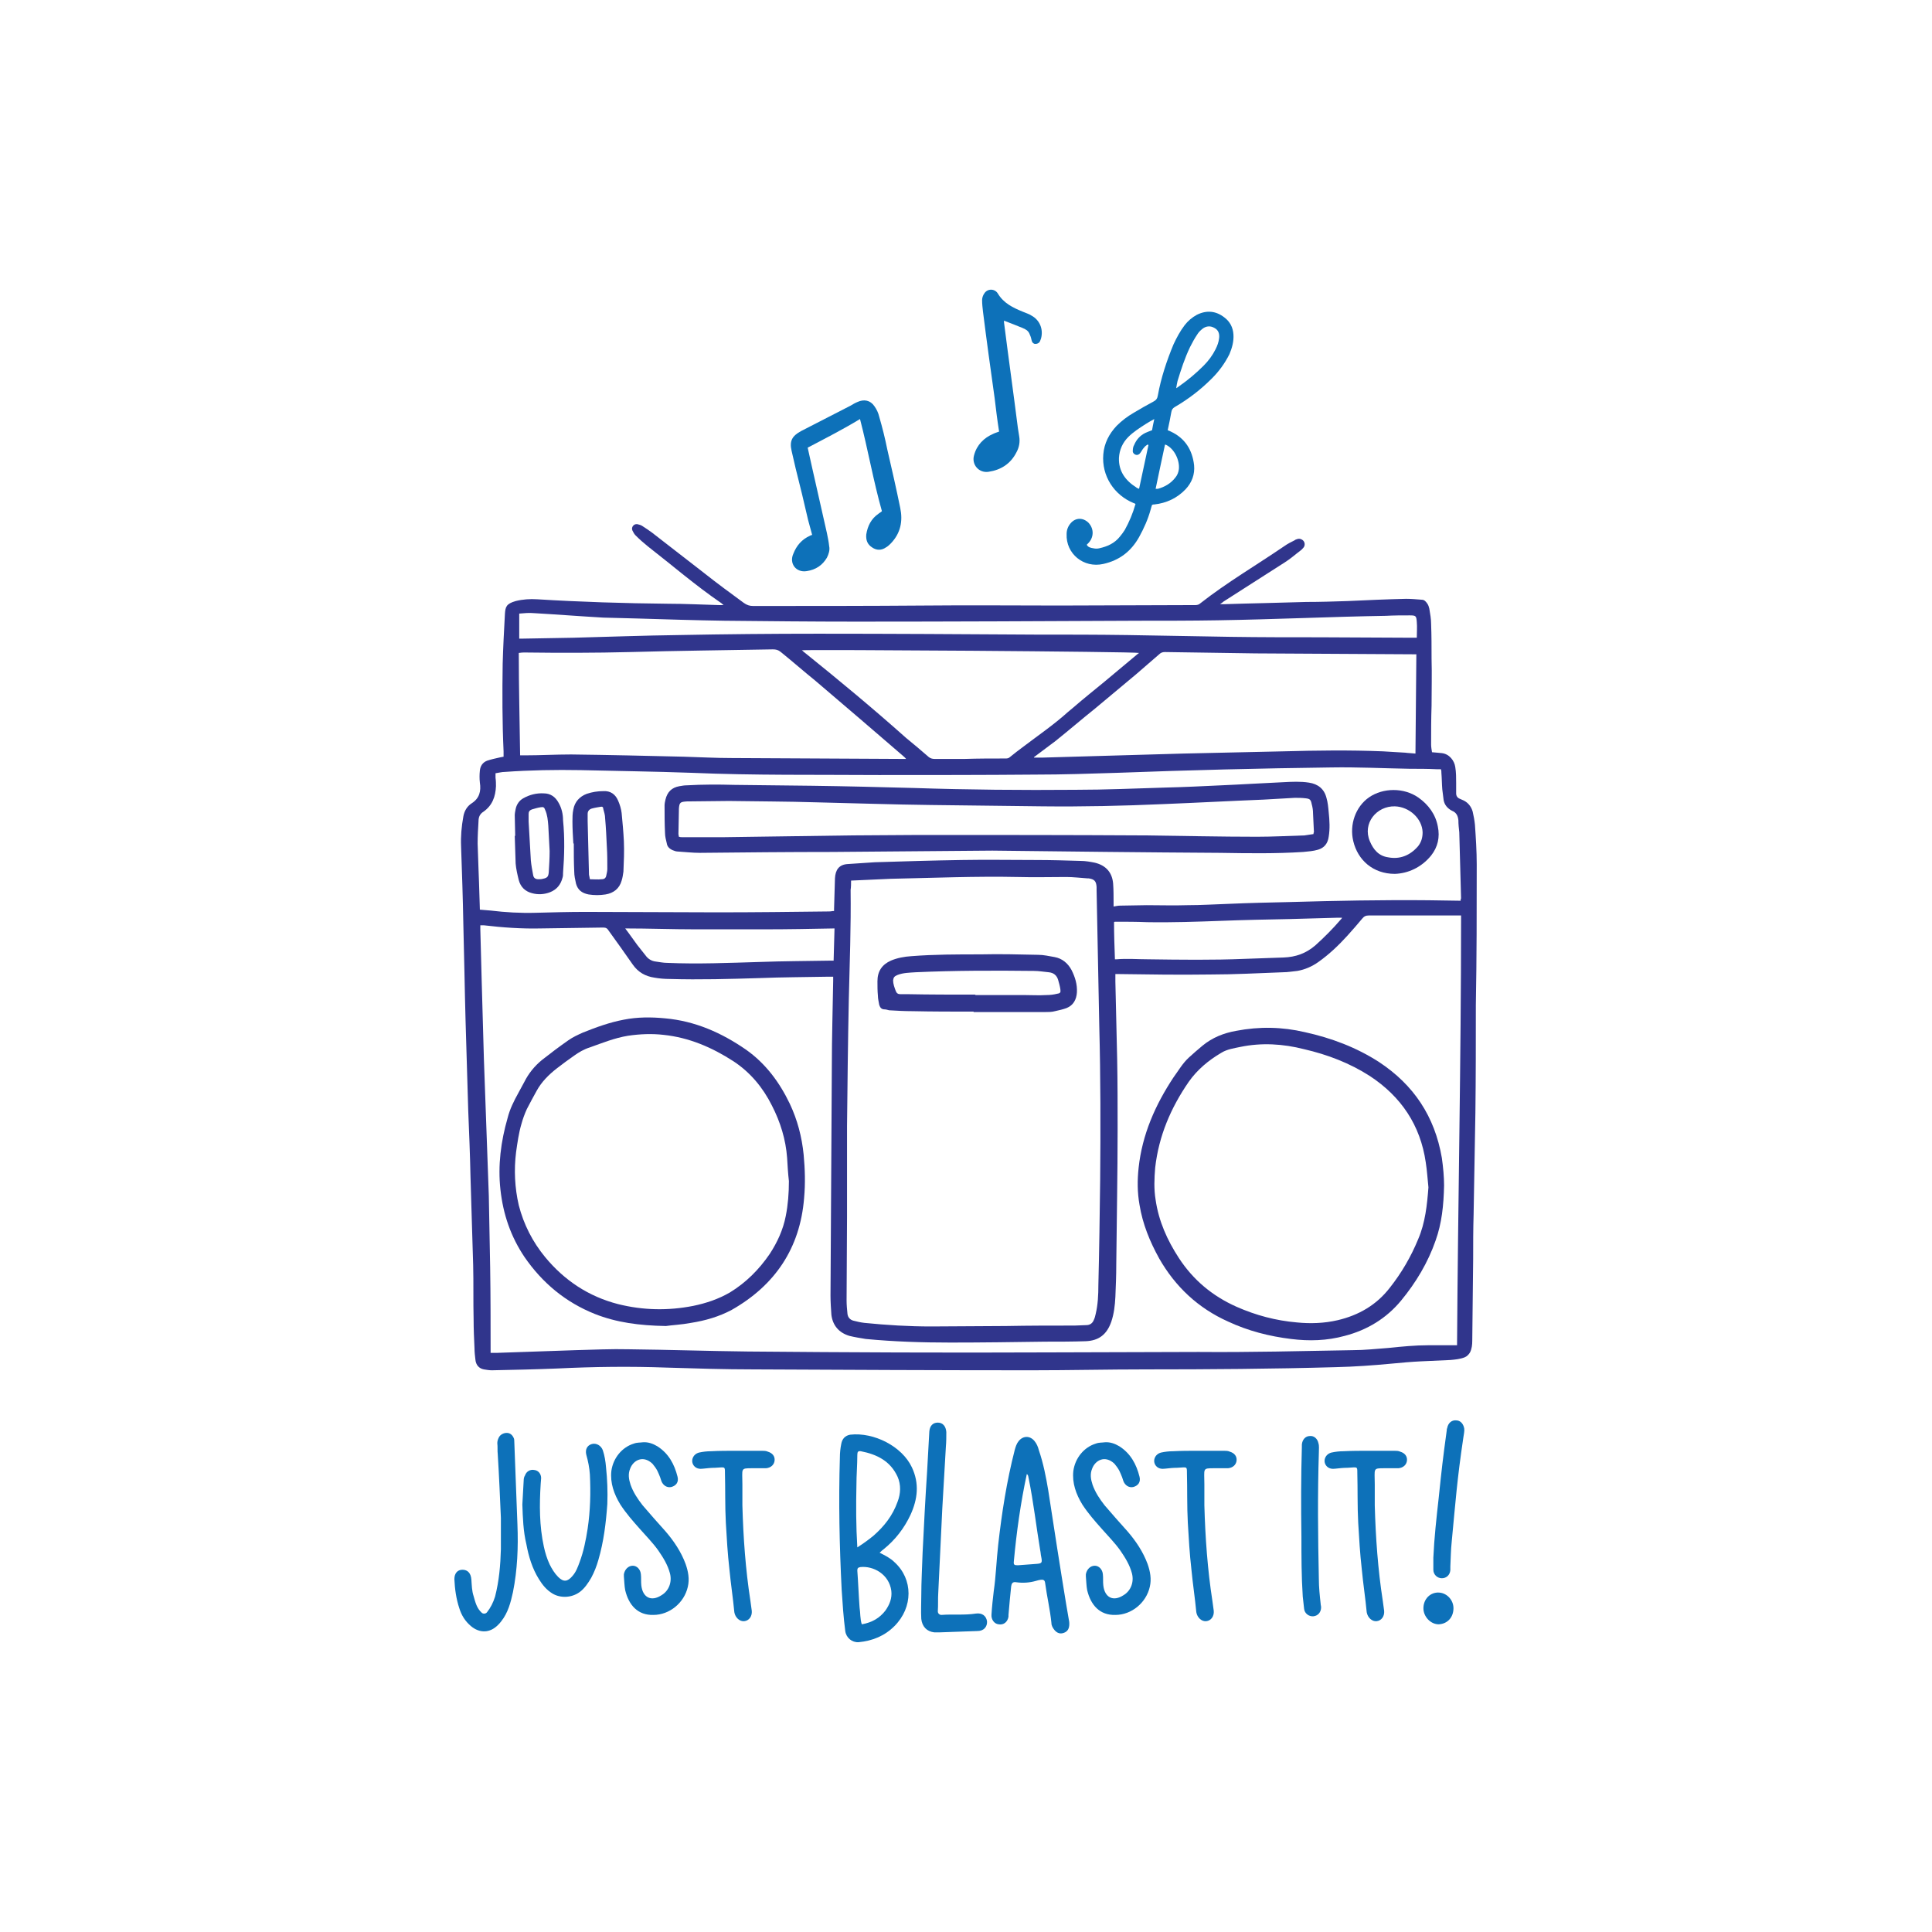 <?xml version="1.0" encoding="utf-8"?>
<!-- Generator: Adobe Illustrator 22.0.1, SVG Export Plug-In . SVG Version: 6.00 Build 0)  -->
<svg version="1.1" id="Calque_1" xmlns="http://www.w3.org/2000/svg" xmlns:xlink="http://www.w3.org/1999/xlink" x="0px" y="0px"
	 viewBox="0 0 432 432" style="enable-background:new 0 0 432 432;" xml:space="preserve">
<style type="text/css">
	.st0{fill:#957452;}
	.st1{fill:#88573C;}
	.st2{fill:#D6C49A;}
	.st3{fill:#E52627;}
	.st4{fill:#CDCCCC;}
	.st5{fill:#264395;}
	.st6{fill:#1E274A;}
	.st7{fill:#EC6625;}
	.st8{fill:#020203;}
	.st9{fill:#E52521;}
	.st10{fill:#808181;}
	.st11{fill:#FFE324;}
	.st12{fill:#3F4244;}
	.st13{fill:#009F4A;}
	.st14{fill:#343434;}
	.st15{fill:#78170E;}
	.st16{fill:#F0E9D5;}
	.st17{fill:#272531;}
	.st18{fill:#222B56;}
	.st19{fill:#9BD2CC;}
	.st20{fill:#83B143;}
	.st21{fill:#1B1B1B;}
	.st22{fill:#FFFFFF;}
	.st23{fill:#DDD6C3;}
	.st24{fill:#997F64;}
	.st25{fill:#77684B;}
	.st26{fill:#A89877;}
	.st27{fill:#B4B4B4;}
	.st28{fill:#DDCEBB;}
	.st29{fill:#9A2A1A;}
	.st30{fill:#5E1C0C;}
	.st31{fill:#F1CA43;}
	.st32{fill:#A57B46;}
	.st33{fill:#F18538;}
	.st34{fill:#F2AC64;}
	.st35{fill:#FAB42D;}
	.st36{fill:#46494E;}
	.st37{fill:#CF875E;}
	.st38{fill:#E7E6E6;}
	.st39{fill:#1A181D;}
	.st40{fill:#637644;}
	.st41{fill:#9F1E29;}
	.st42{fill:#F9B03D;}
	.st43{fill:#0D71B9;}
	.st44{fill:#E52629;}
	.st45{fill:#676767;}
	.st46{fill:#30358C;}
	.st47{fill:#9A9999;}
	.st48{fill:#3F4798;}
	.st49{fill:#2DABE3;}
	.st50{fill:#C1292E;}
	.st51{fill:#F2F2F2;}
	.st52{fill:#AA7C4C;}
	.st53{fill:#D6A573;}
	.st54{fill:#29ACE1;}
	.st55{fill:#88C05E;}
	.st56{fill:#F39323;}
	.st57{fill:#EB5B28;}
	.st58{fill:#B85965;}
	.st59{fill:#A67D52;}
	.st60{fill:#8C633A;}
	.st61{fill:#009245;}
	.st62{fill:#066938;}
	.st63{fill:#7D252D;}
	.st64{fill:#95D3E3;}
	.st65{fill:#603914;}
	.st66{fill:#EFC9AF;}
	.st67{fill:#D987B8;}
	.st68{fill:#8FC14D;}
	.st69{fill:#C69C6C;}
	.st70{fill:#2BADE1;}
	.st71{fill:#A4C958;}
	.st72{fill:#754D24;}
	.st73{fill:#35AE73;}
	.st74{fill:#E0B99E;}
	.st75{fill:#BDCCD4;}
	.st76{fill:#0C0D0D;}
	.st77{fill:#F4E152;}
	.st78{fill:#1E1911;}
	.st79{fill:#A1BD4F;}
	.st80{fill:#CBE6DC;}
	.st81{fill:#B5DCCE;}
	.st82{fill:#1F1D1B;}
	.st83{fill:#746458;}
	.st84{fill:#C7B29A;}
	.st85{fill:#998675;}
	.st86{fill:#428540;}
	.st87{fill:#E3E5E3;}
	.st88{fill:#161617;}
	.st89{fill:#1E1F1E;}
	.st90{fill:#474847;}
	.st91{fill:#191A19;}
	.st92{fill:#4B2C15;}
	.st93{fill:#92552A;}
	.st94{fill:#7EA847;}
	.st95{fill:#D59E2B;}
	.st96{fill:#807E79;}
	.st97{fill:#E5B744;}
	.st98{fill:#8EC045;}
	.st99{fill:#3B569A;}
	.st100{fill:#A1B7E0;}
	.st101{fill:#8FC9CC;}
	.st102{fill:#9ED1CA;}
	.st103{fill:#81AAA9;}
	.st104{fill:#E1783D;}
	.st105{fill:#64328A;}
	.st106{fill:#DEDEA5;}
	.st107{fill:#754997;}
	.st108{fill:#EE6F43;}
	.st109{fill:#A6CB67;}
	.st110{fill:#8FB7C0;}
	.st111{fill:#E2E1DF;}
	.st112{fill:#2C3E70;}
	.st113{fill:#D9BF96;}
	.st114{fill:#9C6941;}
	.st115{fill:#61605E;}
	.st116{fill:#9C9A99;}
	.st117{fill:#245F3D;}
	.st118{fill:#191713;}
	.st119{fill:#C39A62;}
	.st120{fill:#A17C4F;}
	.st121{fill:#F39200;}
	.st122{fill:#432918;}
	.st123{fill:#B17F4A;}
	.st124{fill:#FFCE1E;}
	.st125{fill:#BE1622;}
	.st126{fill:#3AAA35;}
	.st127{fill:#911825;}
	.st128{fill:#009FE3;}
	.st129{fill:#E94E1B;}
	.st130{fill:#FFCC03;}
	.st131{fill:#95C11F;}
	.st132{fill:#00A19A;}
	.st133{fill:#683C11;}
	.st134{fill:#878787;}
	.st135{fill:#634E42;}
	.st136{fill:#CBBBA0;}
	.st137{fill:#7B5B41;}
	.st138{fill:#493E36;}
	.st139{fill:#78A62C;}
	.st140{fill:#2C8535;}
	.st141{fill:#F9B233;}
	.st142{fill:none;}
	.st143{fill:#CA9E67;}
	.st144{fill:#E30613;}
	.st145{fill:#C6C6C6;}
	.st146{fill:#575756;}
	.st147{fill:#7B6A58;}
	.st148{fill:#A3C5D7;}
	.st149{fill:#332C25;}
	.st150{fill:#29235C;}
	.st151{fill:#E6332A;}
	.st152{fill:#738D93;}
	.st153{fill:#C87B31;}
	.st154{fill:#5BBCA7;}
	.st155{fill:#EF786F;}
	.st156{fill:#EE8D9E;}
	.st157{fill:#A74B56;}
	.st158{fill:#E72D7B;}
	.st159{fill:#E84138;}
	.st160{fill:#3B2315;}
	.st161{fill:#8EC044;}
	.st162{fill:#A1C74B;}
	.st163{fill:#231F20;}
	.st164{fill:#F6D9A7;}
	.st165{fill:#F4A5A6;}
	.st166{fill:#6E6F70;}
	.st167{fill:#F8AF41;}
	.st168{fill:#B79C19;}
	.st169{fill:#EFD101;}
	.st170{fill:#207A97;}
	.st171{fill:#20ACE3;}
	.st172{fill:#C51618;}
	.st173{fill:#C19446;}
	.st174{fill:#9E599F;}
	.st175{fill:#CD95C2;}
	.st176{fill:#F29A26;}
	.st177{fill:#FCCE8D;}
	.st178{fill:#F39B85;}
	.st179{fill:#E52628;}
	.st180{fill:#6BB52D;}
</style>
<g>
	<g>
		<g>
			<path class="st43" d="M261.1,96.2c0.3,0.1,0.5,0.2,0.7,0.3c3.2,1.5,4.8,4.1,5.2,7.5c0.2,2.1-0.5,3.9-1.9,5.4
				c-1.9,2-4.3,3.1-7,3.4c-0.2,0-0.3,0-0.5,0.1c-0.1,0.3-0.2,0.6-0.3,1c-0.6,2.2-1.5,4.2-2.6,6.2c-1.8,3.2-4.4,5.2-8,6
				c-4.4,1-8.4-2.3-8.2-6.7c0-0.9,0.3-1.7,0.9-2.4c1.1-1.3,2.8-1.3,4-0.1c1.3,1.4,1.2,3.4-0.2,4.7c-0.1,0.1-0.1,0.1-0.2,0.2
				c0.3,0.6,0.9,0.7,1.5,0.8c0.4,0.1,0.9,0.1,1.3,0c1.8-0.4,3.4-1.1,4.6-2.6c0.4-0.5,0.8-1,1.1-1.5c1-1.8,1.8-3.7,2.4-5.8
				c-0.1-0.1-0.3-0.2-0.4-0.2c-4.4-1.8-7.2-6.1-6.8-10.9c0.2-2.5,1.3-4.6,3-6.4c1.1-1.1,2.4-2.1,3.8-2.9c1.5-0.9,2.9-1.7,4.4-2.5
				c0.6-0.3,0.9-0.7,1-1.4c0.7-3.9,2-7.8,3.5-11.4c0.7-1.5,1.5-3,2.5-4.3c0.7-0.9,1.6-1.7,2.7-2.3c2.2-1.1,4.3-0.9,6.2,0.6
				c1.2,0.9,1.9,2.2,2,3.8c0.1,1.5-0.3,3-0.9,4.4c-1,2-2.3,3.8-3.9,5.4c-2.5,2.5-5.2,4.6-8.3,6.4c-0.5,0.3-0.7,0.6-0.8,1.2
				C261.7,93.4,261.4,94.8,261.1,96.2z M263,86.8c0.3-0.2,0.5-0.3,0.6-0.4c2-1.4,3.8-2.9,5.5-4.6c1.1-1.1,2-2.3,2.7-3.7
				c0.4-0.8,0.7-1.6,0.8-2.5c0.1-0.9-0.1-1.8-1.1-2.3c-0.9-0.5-1.8-0.4-2.6,0.2c-0.5,0.4-0.9,0.8-1.2,1.3c-0.6,0.9-1.1,1.8-1.6,2.8
				c-1.2,2.5-2,5-2.8,7.6C263.2,85.7,263.1,86.1,263,86.8z M254.7,109.3c0.7-3.3,1.4-6.5,2.1-9.8c-0.1,0-0.1-0.1-0.2-0.1
				c-0.3,0.2-0.6,0.4-0.8,0.7c-0.3,0.3-0.5,0.7-0.7,1c-0.3,0.5-0.7,0.7-1.1,0.6c-0.4-0.1-0.8-0.5-0.7-1c0-0.4,0.1-0.9,0.3-1.2
				c0.5-1.2,1.3-2.1,2.5-2.7c0.5-0.2,0.9-0.4,1.5-0.6c0.1-0.7,0.3-1.5,0.5-2.5c-0.7,0.4-1.3,0.7-1.9,1.1c-1.4,0.9-2.8,1.8-3.9,2.9
				c-1.3,1.3-2,2.9-2.1,4.7c-0.1,3,1.5,5.1,3.9,6.6C254.1,109.1,254.3,109.1,254.7,109.3z M260.5,99.4c-0.7,3.3-1.4,6.5-2.1,9.9
				c0.2,0,0.4,0,0.5,0c1.5-0.4,2.9-1.2,3.9-2.5c0.5-0.6,0.7-1.2,0.8-1.9c0.2-2-1-4.5-2.8-5.4C260.7,99.4,260.6,99.5,260.5,99.4z"/>
			<path class="st43" d="M180.6,100.1c0.3,1.5,0.7,3,1,4.5c1.1,4.9,2.2,9.7,3.3,14.6c0.2,1,0.4,1.9,0.5,2.9c0.2,0.9-0.1,1.8-0.5,2.6
				c-1,1.7-2.5,2.7-4.5,3c-2.4,0.4-4-1.7-3-3.9c0.7-1.8,1.9-3.2,3.7-4c0.1-0.1,0.3-0.1,0.5-0.2c-0.3-1.1-0.6-2.2-0.9-3.3
				c-0.9-3.9-1.8-7.7-2.8-11.6c-0.3-1.3-0.6-2.6-0.9-3.9c-0.5-2.2,0.1-3.3,2.1-4.4c3.7-1.9,7.4-3.8,11.1-5.7c0.5-0.3,1-0.6,1.5-0.8
				c1.5-0.7,2.9-0.4,3.8,0.9c0.5,0.7,0.9,1.5,1.1,2.4c0.7,2.4,1.3,4.8,1.8,7.3c1,4.3,2,8.7,2.9,13.1c0.6,2.9,0.1,5.6-2.1,7.9
				c-0.3,0.3-0.7,0.7-1.1,0.9c-1,0.7-2.1,0.7-3.1,0c-1.1-0.7-1.4-1.7-1.3-2.9c0.3-1.9,1.1-3.5,2.7-4.6c0.2-0.2,0.5-0.3,0.8-0.6
				c-1.9-6.7-3.1-13.7-4.9-20.6C188.5,96,184.6,98,180.6,100.1z"/>
			<path class="st43" d="M223.4,96.5c-0.4-2.5-0.7-5-1-7.5c-0.9-6.4-1.8-12.9-2.6-19.3c-0.1-0.9-0.2-1.7-0.2-2.6
				c0-0.5,0.2-1.1,0.5-1.5c0.7-1.1,2.3-1.1,3,0c1.3,2.2,3.4,3.2,5.6,4.1c0.7,0.3,1.4,0.5,2,0.9c1.8,1,2.6,3,2.1,5
				c-0.1,0.3-0.2,0.6-0.3,0.8c-0.2,0.3-0.5,0.5-1,0.5c-0.4,0-0.7-0.3-0.8-0.7c-0.1-0.4-0.2-0.9-0.4-1.3c-0.2-0.6-0.5-1-1.1-1.3
				c-0.1-0.1-0.3-0.1-0.4-0.2c-1.4-0.6-2.8-1.1-4.3-1.7c0,0.1,0,0.3,0,0.4c1,7.9,2.1,15.7,3.1,23.6c0.1,0.6,0.2,1.3,0.3,1.9
				c0.2,1.2,0,2.4-0.6,3.5c-1.3,2.6-3.5,4-6.3,4.4c-2.1,0.3-3.8-1.6-3.2-3.7c0.6-2.3,2.2-3.9,4.3-4.8
				C222.5,96.8,222.9,96.7,223.4,96.5z"/>
		</g>
		<g>
			<path class="st46" d="M330.2,193.3c0-3-0.2-6-0.4-8.9c-0.1-1-0.3-2-0.5-2.9c-0.3-1.1-1-2-2-2.5c-0.3-0.1-0.6-0.3-0.9-0.4
				c-0.5-0.2-0.8-0.6-0.8-1.2c0-0.8,0-1.5,0-2.3c0-1.2,0-2.4-0.2-3.6c-0.2-1.4-1.3-2.9-3-3.1c-0.7-0.1-1.4-0.1-2.2-0.2
				c-0.1-0.6-0.2-1.2-0.2-1.7c0-2.9,0-5.8,0.1-8.7c0-3.5,0.1-7,0-10.5c0-2.6,0-5.2-0.1-7.8c0-1.1-0.2-2.2-0.4-3.4
				c-0.1-0.4-0.2-0.8-0.5-1.2c-0.3-0.4-0.6-0.8-1.2-0.8c-1.2-0.1-2.4-0.2-3.5-0.2c-4.4,0.1-8.8,0.3-13.1,0.5
				c-3.1,0.1-6.1,0.2-9.2,0.2c-6.1,0.2-12.3,0.3-18.4,0.5c-0.2,0-0.5,0-0.9,0c0.4-0.3,0.6-0.4,0.8-0.6c4.5-2.9,9.1-5.8,13.6-8.7
				c1.3-0.8,2.4-1.8,3.6-2.7c0.3-0.2,0.5-0.5,0.7-0.7c0.3-0.4,0.3-1,0-1.4c-0.3-0.4-0.8-0.6-1.3-0.5c-0.2,0.1-0.5,0.1-0.7,0.3
				c-0.8,0.4-1.6,0.8-2.3,1.3c-6.3,4.3-12.8,8.1-18.8,12.8c-0.3,0.3-0.7,0.4-1.1,0.4c-10.2,0-20.3,0.1-30.5,0.1c-10,0-20-0.1-29.9,0
				c-12.8,0.1-25.7,0.1-38.5,0.1c-0.8,0-1.4-0.2-2.1-0.7c-3-2.2-6-4.4-8.9-6.7c-3.9-3-7.7-6-11.6-9c-0.7-0.5-1.4-1-2.2-1.5
				c-0.3-0.2-0.7-0.3-1.1-0.4c-0.8-0.1-1.4,0.7-1.1,1.4c0.2,0.4,0.4,0.8,0.7,1.1c0.9,0.9,1.8,1.7,2.8,2.5
				c5.4,4.2,10.6,8.7,16.3,12.6c0.2,0.1,0.3,0.3,0.6,0.5c-0.5,0-0.7,0-1,0c-3.8-0.1-7.6-0.3-11.4-0.3c-9.8-0.1-19.6-0.4-29.3-1
				c-1.6-0.1-3.2,0-4.8,0.4c-2.1,0.6-2.3,1.3-2.4,2.9c-0.2,3.7-0.4,7.4-0.5,11.1c-0.1,6.5-0.1,13.1,0.2,19.6c0,0.4,0,0.7,0,1.2
				c-0.4,0.1-0.7,0.1-1,0.2c-0.9,0.2-1.8,0.4-2.7,0.7c-1,0.4-1.5,1.2-1.6,2.2c-0.1,0.9-0.1,1.8,0,2.7c0.3,1.9-0.1,3.5-1.8,4.6
				c-1.1,0.7-1.7,1.8-1.9,3c-0.4,2.2-0.6,4.4-0.5,6.7c0.2,5.7,0.4,11.5,0.5,17.2c0.2,7.2,0.3,14.5,0.5,21.7
				c0.2,6.7,0.4,13.5,0.6,20.2c0.2,4.9,0.4,9.7,0.5,14.6c0.2,6.6,0.4,13.3,0.6,19.9c0.1,4,0,8.1,0.1,12.1c0,2.2,0.1,4.4,0.2,6.5
				c0,0.8,0.1,1.7,0.2,2.5c0.1,1.2,0.8,2,1.9,2.2c0.6,0.1,1.2,0.2,1.8,0.2c4.9-0.1,9.7-0.2,14.6-0.4c8.2-0.4,16.3-0.5,24.5-0.2
				c6.5,0.2,12.9,0.4,19.4,0.4c20.7,0.1,41.5,0.2,62.2,0.2c8.5,0,17-0.2,25.6-0.2c14.1,0,28.2-0.1,42.4-0.5
				c4.2-0.1,8.4-0.4,12.6-0.8c2.1-0.2,4.3-0.4,6.4-0.5c2.2-0.1,4.4-0.2,6.6-0.3c1.1-0.1,2.2-0.2,3.2-0.6c0.5-0.2,0.9-0.6,1.2-1.1
				c0.4-0.8,0.5-1.7,0.5-2.6c0.1-6.1,0.1-12.2,0.2-18.3c0-3.3,0-6.6,0.1-9.9c0.1-7.6,0.3-15.2,0.4-22.8c0.1-8,0.1-16,0.1-24
				C330.2,214.1,330.2,203.7,330.2,193.3z M116.1,137.2c1.1-0.1,2.2-0.2,3.3-0.1c5.2,0.3,10.3,0.7,15.5,1c2.6,0.1,5.2,0.1,7.7,0.2
				c6.5,0.2,12.9,0.4,19.4,0.5c9.8,0.1,19.6,0.2,29.4,0.2c21.1,0,42.2-0.1,63.3-0.2c5.9,0,11.7,0,17.6-0.1c6.3-0.1,12.6-0.3,19-0.5
				c6.2-0.2,12.4-0.4,18.6-0.5c1.8-0.1,3.5-0.1,5.3-0.1c1.4,0,1.5,0.1,1.6,1.5c0.1,1.1,0,2.3,0,3.5c-0.4,0-0.7,0-1,0
				c-6.8,0-13.7-0.1-20.5-0.1c-6.7,0-13.4,0-20.1-0.1c-7.7-0.1-15.4-0.3-23.1-0.4c-6.9-0.1-13.7-0.1-20.6-0.1
				c-16.2-0.1-32.4-0.2-48.6-0.2c-10.4,0-20.8,0.1-31.1,0.3c-7.9,0.1-15.8,0.4-23.6,0.6c-3.8,0.1-7.5,0.1-11.3,0.2
				c-0.3,0-0.5,0-0.8,0C116.1,140.9,116.1,139.1,116.1,137.2z M236,165.7c3-2.4,5.9-4.9,8.9-7.3c3-2.5,6.1-5.1,9.1-7.6
				c1.7-1.5,3.5-3,5.2-4.5c0.4-0.4,0.8-0.5,1.3-0.5c6.7,0.1,13.5,0.2,20.2,0.3c11.7,0.1,23.4,0.1,35.1,0.2c0.3,0,0.5,0,0.9,0
				c-0.1,7.4-0.1,14.8-0.2,22.2c-0.9-0.1-1.6-0.1-2.3-0.2c-1.7-0.1-3.3-0.2-5-0.3c-7.4-0.3-14.8-0.2-22.2,0
				c-7.5,0.2-15,0.3-22.5,0.5c-10.4,0.3-20.9,0.6-31.3,0.9c-0.7,0-1.3,0-2,0c0,0,0-0.1,0-0.1C232.8,168.1,234.4,166.9,236,165.7z
				 M228.9,166.9c-1.1,0.8-2.1,1.6-3.1,2.4c-0.3,0.3-0.7,0.3-1,0.3c-3,0-6.1,0-9.1,0.1c-2.2,0-4.5,0-6.7,0c-0.5,0-0.9-0.1-1.3-0.4
				c-1.7-1.5-3.4-2.9-5.1-4.3c-7.4-6.6-15-12.9-22.7-19.1c-0.2-0.1-0.3-0.3-0.6-0.5c1.9-0.2,74.3,0.3,75.4,0.6
				c-0.1,0.1-0.3,0.2-0.4,0.3c-2.4,2-4.9,4.1-7.3,6.1c-2.3,1.9-4.7,3.8-7,5.8c-0.4,0.3-0.8,0.7-1.2,1
				C235.7,162,232.2,164.4,228.9,166.9z M117.3,145.9c7.9,0.1,15.8,0.1,23.6-0.1c10.6-0.3,21.2-0.4,31.9-0.6c0.7,0,1.2,0.1,1.8,0.6
				c2.6,2.1,5.1,4.3,7.7,6.4c6.6,5.6,13.1,11.2,19.6,16.8c0.2,0.2,0.4,0.3,0.7,0.7c-0.4,0-0.7,0-0.9,0c-12.7-0.1-25.4-0.1-38.1-0.2
				c-3.6,0-7.1-0.2-10.7-0.3c-8.4-0.2-16.8-0.4-25.2-0.5c-3.5,0-6.9,0.2-10.4,0.2c-0.3,0-0.6,0-1,0c-0.1-7.6-0.3-15.2-0.3-22.9
				C116.6,145.9,117,145.9,117.3,145.9z M325.8,300.8c-0.4,0-0.6,0-0.9,0c-1.8,0-3.7,0-5.5,0c-3,0-6,0.3-8.9,0.6
				c-2.7,0.2-5.4,0.5-8,0.5c-11.5,0.2-23,0.5-34.5,0.4c-11.3,0-22.6,0.1-34,0.1c-22.3,0.1-44.5,0-66.8-0.2
				c-8.9-0.1-17.7-0.4-26.6-0.5c-3.9-0.1-7.9,0.1-11.9,0.2c-5.8,0.2-11.7,0.4-17.5,0.6c-0.5,0-1,0-1.5,0c0-6.4,0-12.7-0.1-19.1
				c-0.1-5.3-0.2-10.6-0.3-16c-0.2-5.6-0.4-11.1-0.6-16.7c-0.2-4.6-0.3-9.3-0.5-13.9c-0.2-5.9-0.3-11.8-0.5-17.7
				c-0.1-3.8-0.2-7.5-0.3-11.3c0-0.3,0-0.6,0-0.9c0.3,0,0.5,0,0.8,0c4.2,0.5,8.5,0.8,12.7,0.7c4.7-0.1,9.4-0.1,14-0.2
				c0.6,0,0.9,0.2,1.2,0.7c1.8,2.5,3.6,5,5.4,7.6c1.2,1.7,2.8,2.6,4.8,2.9c1.1,0.2,2.3,0.3,3.4,0.3c6.8,0.2,13.5,0,20.2-0.2
				c4.9-0.2,9.8-0.2,14.8-0.3c0.5,0,1,0,1.6,0c0,0.3,0,0.6,0,0.9c-0.1,6.3-0.3,12.7-0.3,19c-0.1,17.1-0.2,34.3-0.3,51.4
				c0,1.4,0.1,2.9,0.2,4.3c0.3,2.4,1.7,4,4,4.7c1.2,0.3,2.5,0.5,3.7,0.7c6.3,0.6,12.6,0.8,18.9,0.8c7.1,0,14.1-0.1,21.2-0.2
				c3,0,6,0,9-0.1c3-0.1,4.8-1.5,5.8-4.4c0.6-1.8,0.8-3.6,0.9-5.5c0.1-2.4,0.2-4.8,0.2-7.3c0.1-10.1,0.3-20.1,0.3-30.2
				c0-5.2,0-10.4-0.1-15.7c-0.1-5.8-0.3-11.6-0.4-17.3c0-0.6,0-1.1,0-1.7c0.3,0,0.5,0,0.7,0c6.8,0.1,13.7,0.2,20.5,0.1
				c5.4,0,10.9-0.3,16.3-0.5c1.1,0,2.1-0.2,3.2-0.3c1.7-0.3,3.3-1,4.7-2c2.4-1.7,4.5-3.7,6.5-5.9c1.1-1.2,2.2-2.5,3.3-3.8
				c0.4-0.5,0.8-0.7,1.5-0.7c6.3,0,12.6,0,19,0c0.5,0,1.1,0,1.6,0c0,0.2,0,0.4,0,0.6C326.7,237.4,326,269,325.8,300.8z M139.8,207.6
				c5.3,0,10.5,0.2,15.7,0.2c5.2,0,10.3,0,15.5,0c5.2,0,10.4-0.1,15.6-0.2c-0.1,2.4-0.1,4.8-0.2,7.2c-0.3,0-0.5,0-0.7,0
				c-5.3,0.1-10.6,0.1-15.9,0.3c-6.9,0.2-13.7,0.5-20.6,0.2c-0.9,0-1.8-0.2-2.6-0.3c-0.9-0.1-1.7-0.6-2.2-1.3
				c-0.6-0.8-1.3-1.6-1.9-2.4C141.6,210.1,140.8,208.9,139.8,207.6z M190.3,196.9c3-0.1,6-0.3,8.9-0.4c9.5-0.2,19-0.6,28.5-0.4
				c3.6,0.1,7.2,0,10.7,0c1.6,0,3.2,0.2,4.7,0.3c0.1,0,0.2,0,0.3,0c1.3,0.2,1.7,0.6,1.8,1.9c0,0.2,0,0.5,0,0.7
				c0.2,10.1,0.4,20.3,0.6,30.4c0.3,11.5,0.3,22.9,0.2,34.4c-0.1,7.8-0.2,15.6-0.4,23.5c0,2.2-0.1,4.4-0.6,6.5
				c-0.1,0.4-0.2,0.9-0.4,1.3c-0.3,0.8-0.9,1.2-1.7,1.2c-0.9,0-1.7,0.1-2.6,0.1c-5.1,0-10.2,0-15.3,0.1c-5.6,0-11.2,0.1-16.8,0.1
				c-5,0-9.9-0.3-14.9-0.8c-0.9-0.1-1.7-0.3-2.5-0.5c-0.7-0.2-1.2-0.7-1.3-1.5c-0.1-1-0.2-2-0.2-3c0-6.3,0.1-12.5,0.1-18.8
				c0-6.7,0-13.5,0-20.2c0.1-9.5,0.2-18.9,0.4-28.4c0.2-8.1,0.5-16.3,0.4-24.4C190.3,198.3,190.3,197.7,190.3,196.9z M249.1,206.2
				c0.1-0.1,0.2-0.1,0.2-0.1c2.4,0,4.8,0,7.2,0.1c5.5,0.1,11.1-0.1,16.6-0.3c5.1-0.2,10.3-0.3,15.4-0.4c3.6-0.1,7.1-0.2,10.7-0.3
				c0.3,0,0.5,0,0.9,0c-0.1,0.2-0.2,0.3-0.3,0.4c-1.8,2.1-3.7,4-5.7,5.8c-2.1,1.8-4.4,2.6-7.1,2.7c-2.9,0.1-5.7,0.2-8.6,0.3
				c-7.2,0.3-14.5,0.2-21.7,0.1c-2.3,0-4.7-0.2-7,0c-0.1,0-0.2,0-0.4,0C249.2,211.7,249.1,208.9,249.1,206.2z M326.6,201.4
				c-0.2,0-0.4,0-0.5,0c-2.2,0-4.4-0.1-6.6-0.1c-10.4-0.1-20.7,0.1-31.1,0.4c-4.5,0.1-9.1,0.2-13.6,0.4c-3.1,0.1-6.2,0.3-9.3,0.3
				c-3,0.1-6.1,0-9.1,0c-2,0-3.9,0.1-5.9,0.1c-0.5,0-0.9,0.1-1.5,0.2c0-0.3,0-0.6,0-0.9c0-1.4,0-2.8-0.1-4.2
				c-0.2-2.5-1.6-4.1-4.1-4.7c-1-0.2-2.1-0.4-3.2-0.4c-3.3-0.1-6.6-0.2-9.9-0.2c-5.6,0-11.1-0.1-16.7,0c-6.5,0.1-12.9,0.3-19.4,0.5
				c-2,0.1-4,0.3-6,0.4c-2,0.1-2.8,1.3-2.9,3.2c-0.1,2.3-0.1,4.5-0.2,6.8c0,0.1,0,0.3,0,0.5c-0.4,0-0.7,0.1-1.1,0.1
				c-8.3,0.1-16.7,0.2-25,0.2c-9.8,0-19.7-0.1-29.5-0.1c-3.7,0-7.4,0.1-11.1,0.2c-3.4,0.1-6.8-0.1-10.1-0.5
				c-0.8-0.1-1.6-0.1-2.4-0.2c0-1.1-0.1-2.2-0.1-3.2c-0.1-3.9-0.3-7.7-0.4-11.6c0-1.7,0.1-3.3,0.2-5c0-0.9,0.3-1.6,1.1-2.1
				c2-1.4,2.7-3.4,2.8-5.7c0-0.6,0-1.2-0.1-1.9c0-0.3,0-0.6,0-1c0.7-0.1,1.4-0.3,2.1-0.3c5.6-0.4,11.3-0.5,16.9-0.4
				c8.3,0.2,16.5,0.3,24.8,0.6c14,0.6,28,0.4,41.9,0.5c11.7,0,23.3,0,35-0.1c6.1,0,12.3-0.2,18.4-0.4c15.9-0.6,31.9-1,47.8-1.2
				c5.8-0.1,11.7,0.2,17.5,0.3c2,0,4,0,6,0.1c0.3,0,0.6,0,1,0c0.1,0.3,0.1,0.5,0.1,0.8c0.1,1.2,0.1,2.5,0.2,3.7
				c0.1,0.8,0.2,1.6,0.3,2.4c0.2,1.1,0.9,1.9,1.9,2.4c1,0.4,1.3,1.2,1.4,2.1c0,0.9,0.1,1.8,0.2,2.7c0.1,4.9,0.3,9.8,0.4,14.8
				C326.6,201,326.6,201.2,326.6,201.4z"/>
			<path class="st46" d="M308.4,237.5c-5.1-3.3-10.7-5.4-16.6-6.7c-5.1-1.2-10.2-1.3-15.4-0.3c-2.8,0.5-5.3,1.5-7.5,3.3
				c-1.1,0.9-2.1,1.8-3.1,2.7c-1.4,1.3-2.3,2.9-3.4,4.4c-4.1,6.2-7,12.8-7.8,20.2c-0.3,2.8-0.3,5.5,0.2,8.3c0.7,4.3,2.3,8.2,4.4,12
				c3.6,6.3,8.7,11.1,15.4,14.1c4.5,2.1,9.2,3.3,14.1,3.9c4,0.5,8,0.4,12-0.7c5-1.3,9.3-3.9,12.6-7.9c3.3-4,6-8.5,7.7-13.4
				c1.4-3.9,1.8-7.9,1.9-12.3c0-1.9-0.2-4.1-0.5-6.2C320.8,249.6,316.1,242.6,308.4,237.5z M317.1,277.1c-1.6,3.9-3.7,7.5-6.3,10.8
				c-3,3.9-7,6.2-11.7,7.3c-3,0.7-6.1,0.8-9.1,0.5c-4.7-0.4-9.2-1.6-13.5-3.5c-5.4-2.4-9.7-6-12.9-10.9c-2.6-4-4.5-8.2-5.2-13
				c-0.4-2.4-0.3-4.8-0.1-7.2c0.8-7.1,3.5-13.4,7.5-19.2c1.9-2.7,4.4-4.8,7.3-6.5c1.3-0.8,2.8-1,4.2-1.3c4.8-1,9.6-0.7,14.3,0.5
				c5.2,1.2,10.2,3.1,14.7,6c7,4.6,11.3,11,12.5,19.3c0.3,1.9,0.4,3.7,0.6,5.6C319.1,269.4,318.7,273.4,317.1,277.1z"/>
			<path class="st46" d="M176.6,246.8c-2.3-4.8-5.4-9-9.8-12.1c-5.5-3.8-11.4-6.4-18.1-7c-3.1-0.3-6.2-0.3-9.2,0.3
				c-3.2,0.6-6.2,1.7-9.2,2.9c-1.1,0.5-2.2,1-3.2,1.7c-2,1.4-4,2.9-5.9,4.4c-1.7,1.4-3,3-4,5c-0.4,0.8-0.9,1.6-1.3,2.4
				c-1,1.8-1.9,3.6-2.4,5.6c-1.5,5.2-2.2,10.6-1.6,16c0.6,5.5,2.3,10.5,5.4,15.1c4,5.8,9.2,10.1,15.7,12.7c4.8,1.9,9.9,2.6,15.9,2.7
				c1.3-0.2,3.5-0.3,5.6-0.7c3.2-0.5,6.3-1.4,9.1-2.9c9.7-5.5,15.3-13.8,16.2-25c0.3-3.3,0.2-6.5-0.1-9.7
				C179.3,254.2,178.3,250.4,176.6,246.8z M175.7,271.9c-0.6,3.1-1.9,5.9-3.6,8.5c-2.4,3.5-5.3,6.4-8.9,8.6c-2.6,1.5-5.3,2.4-8.2,3
				c-5.6,1.1-11.2,1-16.8-0.4c-6.6-1.7-12-5.3-16.3-10.5c-2.8-3.4-4.8-7.3-5.9-11.6c-0.9-3.9-1.1-7.9-0.6-11.9
				c0.3-2.1,0.6-4.3,1.2-6.3c0.3-1.1,0.7-2.2,1.2-3.3c0.7-1.4,1.5-2.8,2.2-4.1c1.1-2,2.7-3.6,4.5-5c1.3-1,2.5-1.9,3.8-2.8
				c1.1-0.8,2.3-1.5,3.6-1.9c2.8-1,5.5-2.1,8.5-2.6c2.7-0.4,5.4-0.5,8-0.2c5.7,0.6,10.8,2.8,15.6,5.9c3.8,2.5,6.6,5.9,8.6,9.9
				c1.9,3.7,3.1,7.6,3.4,11.7c0.1,1.7,0.2,3.5,0.4,5.2C176.4,266.8,176.2,269.4,175.7,271.9z"/>
			<path class="st46" d="M196.6,224.7c0.2,0.6,0.5,1,1.2,1c0.3,0,0.6,0.1,1,0.2c1.7,0.1,3.4,0.2,5.2,0.2c4.6,0.1,9.1,0.1,13.7,0.1
				c0,0,0,0.1,0,0.1c5.3,0,10.6,0,15.9,0c0.8,0,1.6,0,2.3-0.2c0.9-0.2,1.8-0.4,2.6-0.7c1.5-0.6,2.2-1.9,2.3-3.5
				c0.1-1.8-0.4-3.4-1.2-5c-0.8-1.5-2.1-2.6-3.8-2.9c-1.2-0.2-2.4-0.5-3.7-0.5c-4.3-0.1-8.6-0.2-12.9-0.1c-5.1,0-10.3,0-15.4,0.4
				c-1.6,0.1-3.2,0.4-4.6,1c-2,0.9-3,2.4-3,4.6c0,1.1,0,2.2,0.1,3.2C196.3,223.4,196.5,224,196.6,224.7z M200.7,218
				c1.3-0.5,2.6-0.5,4-0.6c8.8-0.4,17.7-0.4,26.5-0.3c1.1,0,2.2,0.2,3.3,0.3c1.1,0.1,1.8,0.7,2.1,1.7c0.2,0.7,0.4,1.4,0.5,2.1
				c0.1,0.7,0,0.9-0.7,1c-0.8,0.2-1.6,0.3-2.5,0.3c-1.6,0.1-3.1,0-4.7,0c-3.7,0-7.4,0-11.1,0c0,0,0-0.1,0-0.1
				c-5.1,0-10.1,0-15.2-0.1c-0.5,0-1.1,0-1.6,0c-0.5,0-0.8-0.2-1-0.7c-0.3-0.8-0.6-1.6-0.6-2.4C199.8,218.5,200,218.3,200.7,218z"/>
			<path class="st46" d="M296.6,178.4c-0.5-2-1.9-3.1-3.9-3.4c-1.9-0.3-3.8-0.2-5.7-0.1c-4.6,0.2-9.2,0.5-13.9,0.7
				c-4.2,0.2-8.3,0.4-12.5,0.5c-6.7,0.2-13.4,0.5-20.1,0.5c-12,0.1-24,0-36-0.4c-7.6-0.2-15.2-0.4-22.8-0.5
				c-5.9-0.1-11.7-0.1-17.6-0.2c-3.5-0.1-7-0.1-10.5,0.1c-0.6,0-1.1,0.1-1.7,0.2c-1.7,0.3-2.7,1.3-3.1,3c-0.1,0.4-0.2,0.9-0.2,1.3
				c0,2,0,4.1,0.1,6.1c0,0.8,0.2,1.6,0.4,2.4c0.1,0.7,0.6,1.2,1.3,1.5c0.3,0.1,0.7,0.3,1.1,0.3c1.7,0.1,3.3,0.3,5,0.3
				c9.9-0.1,19.7-0.2,29.6-0.2c12-0.1,23.9-0.2,35.8-0.3c17,0.2,34,0.4,51,0.5c6.2,0.1,12.3,0.2,18.5-0.2c1.1-0.1,2.3-0.2,3.3-0.5
				c1.4-0.4,2.2-1.4,2.4-2.9c0.3-1.8,0.2-3.6,0-5.5C297,180.5,296.9,179.4,296.6,178.4z M293.7,186.5c-0.7,0.1-1.4,0.2-2,0.3
				c-3.5,0.1-7.1,0.3-10.6,0.3c-8.3,0-16.7-0.2-25-0.3c-16.9-0.1-33.7-0.1-50.6-0.1c-5.1,0-10.3,0.1-15.4,0.1
				c-9.5,0.1-18.9,0.3-28.4,0.4c-3,0-6.1,0-9.1,0c-0.3,0-0.5,0-0.8-0.1c0-0.2-0.1-0.4-0.1-0.6c0-1.7,0.1-3.4,0.1-5.2
				c0-0.1,0-0.3,0-0.4c0.1-1.5,0.3-1.6,1.8-1.7c3.1,0,6.2-0.1,9.4-0.1c6.5,0.1,12.9,0.1,19.4,0.3c8.6,0.2,17.2,0.5,25.7,0.6
				c8.3,0.1,16.7,0.2,25,0.3c9,0.1,18-0.1,27-0.5c7.5-0.3,14.9-0.7,22.4-1c2.3-0.1,4.7-0.3,7-0.4c0.8,0,1.6,0,2.4,0.1
				c1,0.1,1.2,0.3,1.4,1.3c0.2,0.7,0.3,1.4,0.3,2.1c0.1,1.4,0.1,2.8,0.2,4.2C293.7,186.2,293.7,186.3,293.7,186.5z"/>
			<path class="st46" d="M317.1,178.3c-3.2-2.2-7.8-2.2-11,0c-3,2.1-4.4,6.1-3.5,9.8c1,4.2,4.4,7.3,9.3,7.3c2.9-0.1,5.9-1.4,8.1-4.1
				c1.5-1.9,2-4.1,1.5-6.5C321,182.1,319.4,179.9,317.1,178.3z M317.1,189.2c-1.8,2.1-4.1,3-6.7,2.5c-2.1-0.3-3.3-1.7-4.1-3.6
				c-1.7-4,1.5-7.9,5.6-7.8c3.2,0.1,6.1,2.7,6.2,5.8C318.1,187.3,317.8,188.3,317.1,189.2z"/>
			<path class="st46" d="M139,181.8c-0.1-0.9-0.4-1.9-0.8-2.8c-0.6-1.4-1.7-2.2-3.3-2.1c-1.3,0-2.5,0.2-3.7,0.6
				c-1.6,0.6-2.7,1.8-3,3.5c-0.2,0.9-0.2,1.8-0.2,2.7c0,1.6,0.1,3.3,0.2,4.9c0,0,0.1,0,0.1,0c0,2.1,0,4.2,0.1,6.3
				c0,0.9,0.2,1.8,0.4,2.7c0.4,1.4,1.3,2.1,2.8,2.4c1.3,0.2,2.5,0.2,3.8,0c1.8-0.3,3.1-1.3,3.6-3.1c0.2-0.6,0.3-1.3,0.4-2
				c0.1-2.3,0.2-4.5,0.1-6.8C139.4,186,139.2,183.9,139,181.8z M135.8,194.3c0,0.4-0.1,0.9-0.2,1.3c-0.1,0.7-0.4,1-1.1,1
				c-0.8,0.1-1.7,0-2.6,0c-0.1-0.4-0.1-0.7-0.2-1c-0.1-4-0.2-8-0.3-12c0-0.5,0-1.1,0-1.6c0-0.6,0.3-1,0.9-1.2c0.7-0.2,1.4-0.3,2-0.4
				c0.4-0.1,0.6,0.1,0.6,0.5c0.2,0.7,0.4,1.4,0.4,2c0.2,2.2,0.3,4.4,0.4,6.6C135.8,191,135.8,192.6,135.8,194.3z"/>
			<path class="st46" d="M124.9,179.5c-0.7-1.3-1.8-2.1-3.3-2.1c-1.6-0.1-3.2,0.3-4.6,1.1c-0.9,0.5-1.5,1.4-1.7,2.4
				c-0.1,0.5-0.2,1-0.2,1.4c0,1.5,0.1,3.1,0.1,4.6c0,0,0,0-0.1,0c0.1,2.1,0.1,4.1,0.2,6.2c0.1,1.2,0.4,2.5,0.7,3.7
				c0.4,1.5,1.4,2.5,2.9,2.9c1.4,0.4,2.8,0.3,4.1-0.2c1.5-0.6,2.4-1.7,2.8-3.3c0.1-0.3,0.1-0.6,0.1-1c0.3-3.9,0.4-7.8,0-11.8
				C125.9,182.1,125.6,180.7,124.9,179.5z M122.7,195.1c-0.1,0.9-0.3,1.2-1.3,1.4c-0.3,0.1-0.7,0.1-1,0.1c-0.7,0-1.1-0.3-1.2-1
				c-0.2-1.1-0.4-2.1-0.5-3.2c-0.2-2.9-0.3-5.8-0.5-8.7c0-0.6,0-1.1,0-1.7c0-0.5,0.2-0.8,0.7-1c0.7-0.2,1.3-0.4,2-0.5
				c0.6-0.1,0.8,0,1,0.6c0.5,1.1,0.6,2.3,0.7,3.5c0.1,1.9,0.2,3.8,0.3,5.7C122.9,191.9,122.8,193.5,122.7,195.1z"/>
		</g>
	</g>
	<g>
		<g>
			<path class="st43" d="M112,339.4c-0.2-4.5-0.4-9.4-0.7-14.2c-0.1-0.8,0-1.7-0.1-2.5c0-0.4,0.1-0.8,0.3-1.2
				c0.3-0.7,1.1-1.1,1.8-1.1c0.7,0,1.2,0.4,1.5,1c0.2,0.3,0.2,0.7,0.2,1c0.2,6.2,0.5,12.4,0.7,18.5c0.2,5.1,0,10.1-1,15.1
				c-0.5,2.3-1.1,4.6-2.6,6.5c-0.2,0.3-0.5,0.6-0.8,0.9c-1.8,1.8-4.1,1.8-6,0.2c-1.3-1.1-2.1-2.4-2.6-4c-0.7-2.1-1-4.3-1.1-6.5
				c0-1.3,0.7-2.1,1.8-2.1c1.2,0,1.9,0.8,2,2.2c0.1,1.3,0.1,2.5,0.5,3.7c0.4,1.4,0.7,2.7,1.8,3.7c0.3,0.3,0.9,0.3,1.2-0.1
				c0.8-1,1.4-2.2,1.8-3.5c0.9-3.5,1.2-7,1.3-10.6C112,344.2,112,341.9,112,339.4z"/>
			<path class="st43" d="M116.8,336.4c0.1-1.7,0.2-3.6,0.3-5.4c0-0.4,0.1-0.8,0.3-1.1c0.3-0.9,1.2-1.4,2.1-1.2
				c0.9,0.1,1.5,0.9,1.5,1.8c0,0.4-0.1,0.9-0.1,1.3c-0.3,4.7-0.3,9.4,0.7,14c0.3,1.4,0.7,2.7,1.3,4c0.5,1,1.1,2,1.9,2.8
				c1.2,1.2,2.1,1.1,3.2-0.2c0.8-0.9,1.2-2,1.6-3.1c0.9-2.4,1.4-4.9,1.8-7.5c0.6-4,0.7-8,0.5-12.1c-0.1-1.5-0.4-3-0.8-4.4
				c-0.3-1.2,0.2-2.1,1.2-2.4c1-0.3,2.1,0.3,2.5,1.4c0.4,1.2,0.6,2.5,0.7,3.7c0.3,2.8,0.4,5.5,0.3,8.3c-0.3,4.2-0.8,8.4-2,12.5
				c-0.4,1.4-0.9,2.7-1.6,4c-0.7,1.2-1.5,2.4-2.6,3.2c-1.8,1.3-4.3,1.4-6.1,0.3c-1.3-0.8-2.2-1.9-3-3.2c-1.5-2.4-2.3-5.1-2.8-7.8
				C117,342.4,116.9,339.4,116.8,336.4z"/>
			<path class="st43" d="M143.7,322.5c1.2-0.1,2.3,0.3,3.3,0.9c2.5,1.6,3.8,4,4.5,6.8c0.3,1.2-0.3,2-1.4,2.3
				c-0.9,0.2-1.8-0.3-2.2-1.3c-0.1-0.3-0.2-0.6-0.3-0.9c-0.2-0.5-0.4-1-0.6-1.4c-0.3-0.6-0.7-1.1-1.1-1.6c-2.1-2-4.3-0.8-5,1.1
				c-0.5,1.2-0.3,2.4,0.1,3.6c0.6,1.7,1.6,3.2,2.7,4.6c1.7,2,3.4,3.9,5.1,5.8c1.9,2.2,3.5,4.6,4.5,7.3c0.6,1.7,0.9,3.4,0.5,5.1
				c-0.8,3.6-4.1,6.3-7.7,6.3c-3.5,0.1-5.5-2.2-6.3-5.5c-0.2-1-0.2-2.1-0.3-3.1c0-0.2,0-0.4,0-0.5c0.2-1.1,1-1.9,2-1.9
				c0.9,0,1.7,0.8,1.8,1.9c0.1,0.8,0,1.7,0.1,2.5c0.3,2.7,2.2,3.7,4.5,2.2c1.7-1,2.4-3,1.9-4.9c-0.5-1.9-1.5-3.5-2.6-5.1
				c-1.2-1.7-2.7-3.2-4.1-4.8c-1.6-1.8-3.1-3.5-4.4-5.5c-1.4-2.3-2.3-4.8-2-7.5c0.4-2.9,2.4-5.3,5-6.1
				C142.5,322.5,143.1,322.6,143.7,322.5z"/>
			<path class="st43" d="M164.4,324.4c2,0,4,0,6,0c0.4,0,0.9,0,1.3,0.2c1,0.3,1.6,1,1.5,2c-0.1,0.9-0.8,1.6-1.9,1.7
				c-1,0-2.1,0-3.1,0c-2.7,0-2.2,0-2.2,3.6c0,1.6,0,3.1,0,4.7c0.2,7.2,0.7,14.3,1.8,21.4c0.1,0.7,0.2,1.5,0.3,2.2
				c0.1,1.2-0.6,2.2-1.7,2.3c-1,0.1-2-0.8-2.2-2c-0.3-3.2-0.8-6.4-1.1-9.6c-0.4-3.5-0.6-6.9-0.8-10.4c-0.2-3.7-0.1-7.5-0.2-11.2
				c0-1.5,0-1.2-2.2-1.1c-0.9,0-1.8,0.1-2.7,0.2c-0.7,0.1-1.4,0-1.9-0.5c-1-1-0.5-2.7,1-3.1c0.9-0.2,1.8-0.3,2.7-0.3
				C160.9,324.4,162.6,324.4,164.4,324.4C164.4,324.4,164.4,324.4,164.4,324.4z"/>
		</g>
		<g>
			<path class="st43" d="M196.7,347.2c1.2,0.6,2.4,1.2,3.3,2.1c4.2,3.8,4.2,10.1,0,14.3c-2.2,2.2-4.9,3.3-8,3.6
				c-1.5,0.1-2.8-1-3-2.5c-0.4-3.1-0.6-6.1-0.8-9.2c-0.5-9.9-0.7-19.8-0.4-29.6c0-1,0.1-2,0.3-3c0.2-1.2,0.9-1.9,2-2.1
				c5.3-0.6,11.6,2.6,13.8,7.3c1.7,3.6,1.3,7.1-0.3,10.6c-1.4,3-3.4,5.6-6,7.7c-0.3,0.2-0.5,0.4-0.8,0.7
				C196.8,347,196.8,347.1,196.7,347.2z M191.7,346c1.4-0.9,2.5-1.7,3.6-2.6c2.4-2.1,4.3-4.5,5.4-7.6c0.7-1.8,0.8-3.8,0-5.6
				c-1.6-3.5-4.6-5-8.2-5.7c-0.6-0.1-0.8,0.1-0.8,0.8c0,2.3-0.2,4.5-0.2,6.8C191.4,336.6,191.4,341.2,191.7,346z M192.7,363.2
				c2.3-0.4,4-1.4,5.3-3.1c0.9-1.3,1.5-2.7,1.3-4.4c-0.5-3.7-4-5.6-6.9-5.3c-0.6,0.1-0.7,0.3-0.7,0.8c0.2,2.7,0.3,5.5,0.5,8.2
				C192.4,360.7,192.3,362,192.7,363.2z"/>
			<path class="st43" d="M206,356.9c0-3.3,0.2-6.5,0.3-9.8c0.3-6,0.6-12,1-18c0.2-3,0.3-6,0.5-9c0.1-1.3,0.8-2,1.9-2
				c1.1,0,1.8,0.8,1.9,2.1c0,1.1,0,2.2-0.1,3.3c-0.3,4.6-0.5,9.2-0.8,13.8c-0.3,6.3-0.6,12.5-0.9,18.8c-0.1,1.4,0,2.8-0.1,4.2
				c0,0.5,0.4,0.8,0.8,0.8c2.6-0.2,5.1,0.1,7.7-0.3c1.4-0.2,2.3,0.5,2.5,1.7c0.1,1.2-0.7,2.2-2.1,2.2c-2.8,0.1-5.7,0.2-8.5,0.3
				c-0.4,0-0.8,0-1.2,0c-1.7-0.2-2.7-1.3-2.9-3C205.9,360.2,206,358.5,206,356.9z"/>
			<path class="st43" d="M239.1,363.1c0,1.1-0.4,1.7-1.2,2c-0.8,0.3-1.5,0.1-2.1-0.6c-0.4-0.5-0.7-1-0.7-1.6c-0.3-3-1-5.9-1.4-8.9
				c-0.1-0.8-0.4-1-2.1-0.5c-1.4,0.4-2.9,0.5-4.3,0.3c-1-0.2-1.1,0.4-1.2,0.9c-0.1,1-0.2,2-0.3,3c-0.1,1.1-0.2,2.3-0.3,3.4
				c0,0.1,0,0.3,0,0.4c-0.2,1.2-1.1,1.9-2.2,1.7c-1-0.1-1.7-1.1-1.6-2.2c0.1-1.7,0.3-3.5,0.5-5.2c0.5-3.4,0.6-6.9,1-10.4
				c0.8-7.1,1.9-14.2,3.7-21.2c0.2-0.7,0.4-1.4,0.9-2c1-1.2,2.5-1.2,3.5,0c0.5,0.6,0.8,1.3,1,2.1c1,2.9,1.6,6,2.1,9
				c1.3,8.5,2.6,16.9,4,25.4c0.2,1.2,0.4,2.3,0.6,3.5C239.1,362.6,239.1,363,239.1,363.1z M229.6,329.6c-1.4,6.5-2.3,13-2.9,19.5
				c-0.1,0.8,0.1,0.9,0.9,0.9c1.3-0.1,2.7-0.2,4-0.3c1.4-0.1,1.5-0.2,1.2-1.7c-0.1-0.4-0.1-0.9-0.2-1.3c-0.9-5.4-1.5-10.8-2.6-16.2
				C229.9,330.2,230,329.9,229.6,329.6z"/>
			<path class="st43" d="M247,322.5c1.2-0.1,2.3,0.3,3.3,0.9c2.5,1.6,3.8,4,4.5,6.8c0.3,1.2-0.3,2-1.4,2.3c-0.9,0.2-1.8-0.3-2.2-1.3
				c-0.1-0.3-0.2-0.6-0.3-0.9c-0.2-0.5-0.4-1-0.6-1.4c-0.3-0.6-0.7-1.1-1.1-1.6c-2.1-2-4.3-0.8-5,1.1c-0.5,1.2-0.3,2.4,0.1,3.6
				c0.6,1.7,1.6,3.2,2.7,4.6c1.7,2,3.4,3.9,5.1,5.8c1.9,2.2,3.5,4.6,4.5,7.3c0.6,1.7,0.9,3.4,0.5,5.1c-0.8,3.6-4.1,6.3-7.7,6.3
				c-3.5,0.1-5.5-2.2-6.3-5.5c-0.2-1-0.2-2.1-0.3-3.1c0-0.2,0-0.4,0-0.5c0.2-1.1,1-1.9,2-1.9c0.9,0,1.7,0.8,1.8,1.9
				c0.1,0.8,0,1.7,0.1,2.5c0.3,2.7,2.2,3.7,4.5,2.2c1.7-1,2.4-3,1.9-4.9c-0.5-1.9-1.5-3.5-2.6-5.1c-1.2-1.7-2.7-3.2-4.1-4.8
				c-1.6-1.8-3.1-3.5-4.4-5.5c-1.4-2.3-2.3-4.8-2-7.5c0.4-2.9,2.4-5.3,5-6.1C245.8,322.5,246.4,322.6,247,322.5z"/>
			<path class="st43" d="M267.7,324.4c2,0,4,0,6,0c0.4,0,0.9,0,1.3,0.2c1,0.3,1.6,1,1.5,2c-0.1,0.9-0.8,1.6-1.9,1.7
				c-1,0-2.1,0-3.1,0c-2.7,0-2.2,0-2.2,3.6c0,1.6,0,3.1,0,4.7c0.2,7.2,0.7,14.3,1.8,21.4c0.1,0.7,0.2,1.5,0.3,2.2
				c0.1,1.2-0.6,2.2-1.7,2.3c-1,0.1-2-0.8-2.2-2c-0.3-3.2-0.8-6.4-1.1-9.6c-0.4-3.5-0.6-6.9-0.8-10.4c-0.2-3.7-0.1-7.5-0.2-11.2
				c0-1.5,0-1.2-2.2-1.1c-0.9,0-1.8,0.1-2.7,0.2c-0.7,0.1-1.4,0-1.9-0.5c-1-1-0.5-2.7,1-3.1c0.9-0.2,1.8-0.3,2.7-0.3
				C264.2,324.4,265.9,324.4,267.7,324.4C267.7,324.4,267.7,324.4,267.7,324.4z"/>
		</g>
		<g>
			<path class="st43" d="M294.9,324.8c-0.3,9.4-0.2,18.9,0,28.3c0,1.8,0.2,3.7,0.4,5.5c0,0.3,0.1,0.5,0.1,0.8c0,1.1-0.7,1.9-1.7,2
				c-1,0.1-2-0.6-2.1-1.7c-0.1-0.9-0.2-1.8-0.3-2.7c-0.3-4.5-0.3-9-0.3-13.4c-0.1-6.7-0.1-13.4,0.1-20.1c0-0.2,0-0.3,0-0.5
				c0.1-1.1,0.8-1.9,1.8-1.9c0.9-0.1,1.7,0.6,1.9,1.6C295,323.3,294.9,324,294.9,324.8z"/>
			<path class="st43" d="M327.2,321.5c-1.4,9.4-1.7,13.9-2.6,23.3c-0.2,1.8-0.2,3.7-0.3,5.5c0,0.3,0,0.5,0,0.8
				c-0.1,1.1-0.9,1.8-1.9,1.8c-1,0-1.9-0.8-1.9-1.9c0-0.9,0-1.8,0-2.7c0.2-4.5,0.7-8.9,1.2-13.4c0.7-6.7,0.9-8.5,1.8-15.1
				c0-0.2,0-0.3,0.1-0.5c0.2-1.1,1-1.8,2-1.7c0.9,0,1.6,0.7,1.8,1.8C327.5,320,327.3,320.7,327.2,321.5z"/>
			<path class="st43" d="M305.8,324.4c2,0,4,0,6,0c0.4,0,0.9,0,1.3,0.2c1,0.3,1.6,1,1.5,2c-0.1,0.9-0.8,1.6-1.9,1.7
				c-1,0-2.1,0-3.1,0c-2.7,0-2.2,0-2.2,3.6c0,1.6,0,3.1,0,4.7c0.2,7.2,0.7,14.3,1.8,21.4c0.1,0.7,0.2,1.5,0.3,2.2
				c0.1,1.2-0.6,2.2-1.7,2.3c-1,0.1-2-0.8-2.2-2c-0.3-3.2-0.8-6.4-1.1-9.6c-0.4-3.5-0.6-6.9-0.8-10.4c-0.2-3.7-0.1-7.5-0.2-11.2
				c0-1.5,0-1.2-2.2-1.1c-0.9,0-1.8,0.1-2.7,0.2c-0.7,0.1-1.4,0-1.9-0.5c-1-1-0.5-2.7,1-3.1c0.9-0.2,1.8-0.3,2.7-0.3
				C302.3,324.4,304.1,324.4,305.8,324.4C305.8,324.4,305.8,324.4,305.8,324.4z"/>
			<path class="st43" d="M318.3,360c-0.2-2.1,1.2-3.8,3.1-3.9c2-0.1,3.6,1.6,3.6,3.5c0,2-1.3,3.5-3.3,3.6
				C320,363.2,318.5,361.7,318.3,360z"/>
		</g>
	</g>
</g>
</svg>
